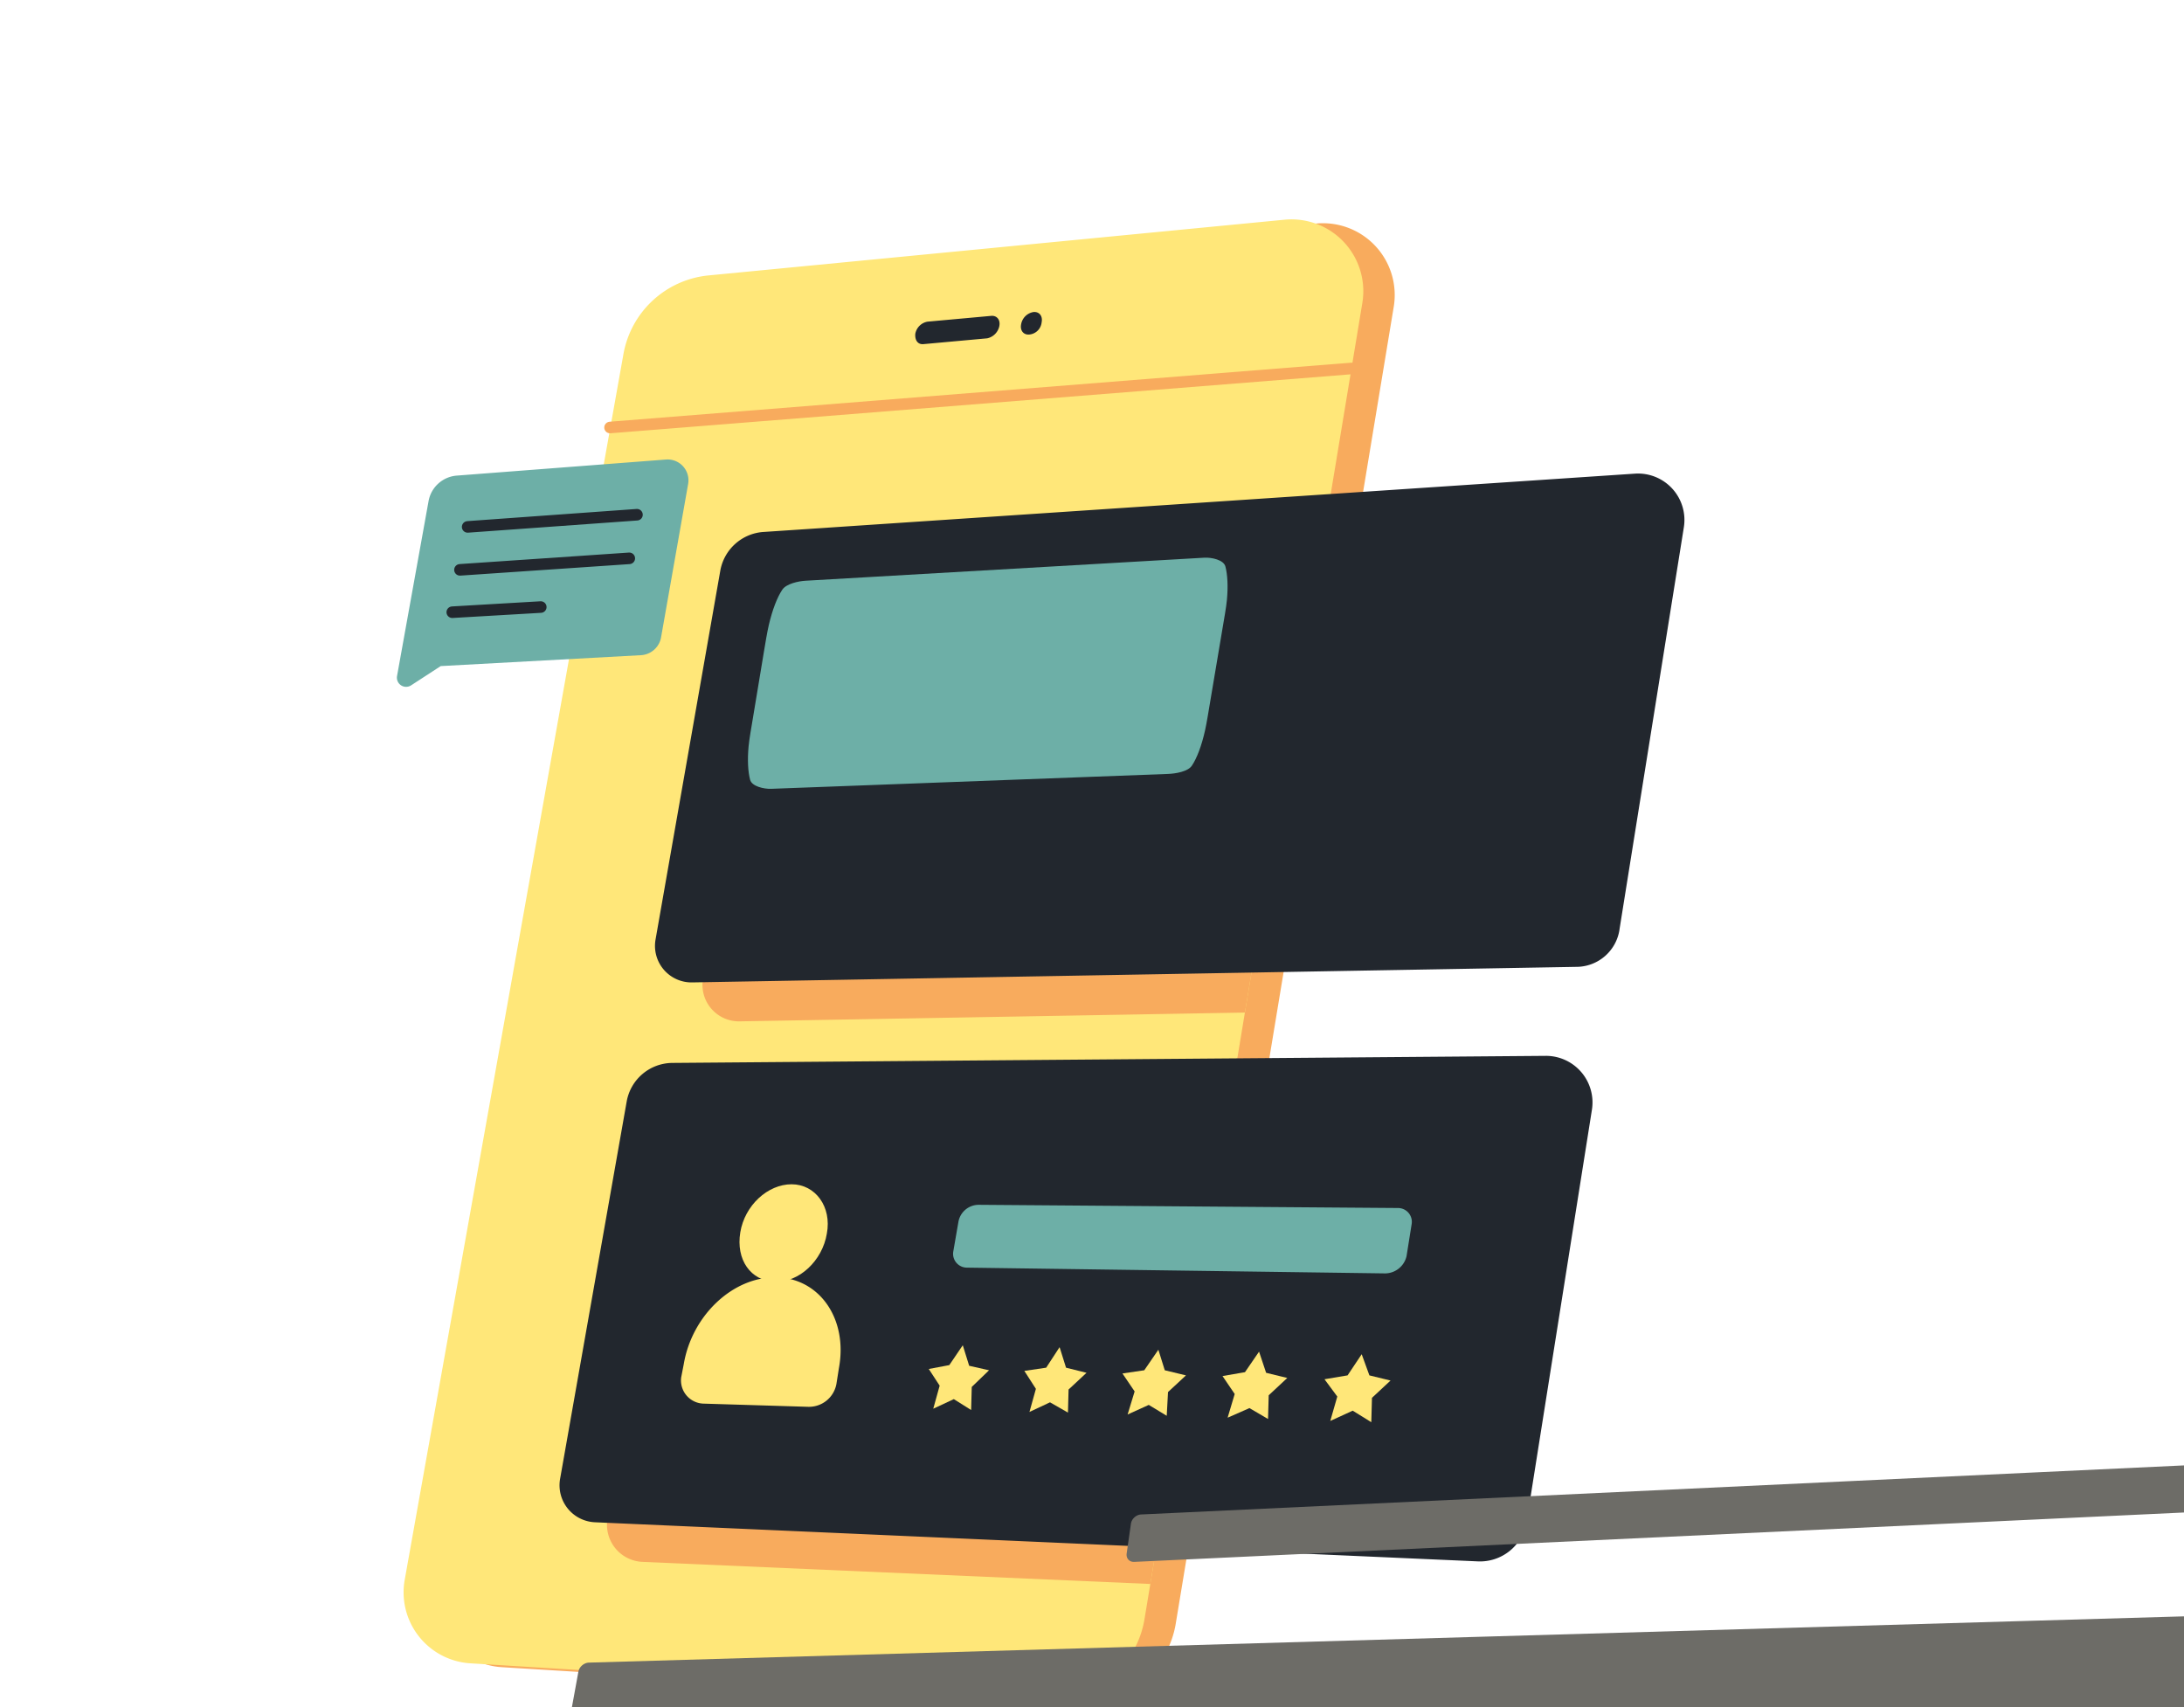 <?xml version="1.0" encoding="UTF-8" standalone="no"?>
<svg
   viewBox="0 0 491.3 384"
   version="1.1"
   id="svg80"
   xmlns="http://www.w3.org/2000/svg"
   xmlns:svg="http://www.w3.org/2000/svg">
  <defs
     id="defs7">
    <style
       id="style2">.cls-1,.cls-5,.cls-7,.cls-9{fill:none;}.cls-2{fill:#f8ab5d;}.cls-3{fill:#ffe779;}.cls-4{clip-path:url(#clip-path);}.cls-5{stroke:#f8ab5d;}.cls-5,.cls-7,.cls-9{stroke-linecap:round;stroke-linejoin:round;stroke-width:2.6px;}.cls-6{fill:#22272e;}.cls-7{stroke:#6dafa7;}.cls-8{fill:#6dafa7;}.cls-9{stroke:#22272e;}.cls-10{fill:#63737a;}</style>
    <clipPath
       id="clip-path">
      <path
         class="cls-1"
         d="M235.05,382.12l-129.13-7.94a16,16,0,0,1-14.86-18.9l49.2-275.71a21.59,21.59,0,0,1,19-17.6L289,49.42a16.16,16.16,0,0,1,17.46,18.76l-49,296.05A21.39,21.39,0,0,1,235.05,382.12Z"
         id="path4" />
    </clipPath>
  </defs>
  <g
     id="Isolation_Mode"
     data-name="Isolation Mode">
    <path
       class="cls-2"
       d="M242.12,383,113,375.05a16,16,0,0,1-14.86-18.9l49.2-275.71a21.59,21.59,0,0,1,19-17.6l129.7-12.55A16.15,16.15,0,0,1,313.53,69l-49,296A21.27,21.27,0,0,1,242.12,383Z"
       id="path9" />
    <path
       class="cls-3"
       d="M235.05,382.12l-129.13-7.94a16,16,0,0,1-14.86-18.9l49.2-275.71a21.59,21.59,0,0,1,19-17.6L289,49.42a16.16,16.16,0,0,1,17.46,18.76l-49,296.05A21.39,21.39,0,0,1,235.05,382.12Z"
       id="path11" />
    <g
       class="cls-4"
       clip-path="url(#clip-path)"
       id="g15">
      <path
         class="cls-2"
         d="M365.18,226.3l-198.81,3.46a8.21,8.21,0,0,1-8.22-9.66l14.57-83a10.59,10.59,0,0,1,9.52-8.66l196.21-13.13a10.44,10.44,0,0,1,11,12.12L375,217.64A9.73,9.73,0,0,1,365.18,226.3Z"
         id="path13" />
    </g>
    <g
       class="cls-4"
       clip-path="url(#clip-path)"
       id="g19">
      <path
         class="cls-2"
         d="M343.25,360l-198.81-8.65a8.35,8.35,0,0,1-7.79-9.67l15-85a10.5,10.5,0,0,1,10.24-8.65l196.5-1.59a10.49,10.49,0,0,1,10.39,12.12l-14.72,92.77A10.47,10.47,0,0,1,343.25,360Z"
         id="path17" />
    </g>
    <line
       class="cls-5"
       x1="137.23"
       y1="96.17"
       x2="304.01"
       y2="82.89"
       id="line21" />
    <path
       class="cls-6"
       d="M222.06,76.11l-14.28,1.3c-1.3.15-2-.86-1.88-2.31h0a3.39,3.39,0,0,1,2.74-2.74l14.29-1.3c1.3-.14,2.16.87,1.87,2.31h0A3.54,3.54,0,0,1,222.06,76.11Z"
       id="path23" />
    <path
       class="cls-6"
       d="M231.58,75.25h0c-1.3.14-2.16-.87-1.87-2.31h0a3.37,3.37,0,0,1,2.74-2.74h0c1.3-.15,2.16.86,1.87,2.31h0A3.06,3.06,0,0,1,231.58,75.25Z"
       id="path25" />
    <path
       class="cls-8"
       d="M144.3,147.38l-45.16,2.46-6.64,4.32A2.07,2.07,0,0,1,89.33,152l7.07-39.24a7,7,0,0,1,6.35-5.77l47-3.61a4.69,4.69,0,0,1,5.05,5.48l-6.06,34.34A4.88,4.88,0,0,1,144.3,147.38Z"
       id="path31" />
    <line
       class="cls-9"
       x1="105.2"
       y1="118.53"
       x2="143.29"
       y2="115.79"
       id="line33" />
    <line
       class="cls-9"
       x1="103.47"
       y1="128.19"
       x2="141.56"
       y2="125.6"
       id="line35" />
    <line
       class="cls-9"
       x1="101.74"
       y1="137.72"
       x2="121.65"
       y2="136.56"
       id="line37" />
    <path
       class="cls-6"
       d="M354.5,217.5,155.7,221a8.22,8.22,0,0,1-8.23-9.66l14.57-83a10.59,10.59,0,0,1,9.53-8.66l196.21-13.13a10.44,10.44,0,0,1,11,12.12l-14.43,90.17A9.83,9.83,0,0,1,354.5,217.5Z"
       id="path39" />
    <path
       class="cls-8"
       d="m 262.799,174.098 -89.302,3.351 c -1.656,0.062 -4.353,-0.549 -4.752,-2.021 -0.484,-1.785 -0.629,-4.514 -0.347,-7.521 0.155,-1.649 0.629,-4.296 0.9,-5.931 l 2.573,-15.514 c 0.271,-1.635 0.708,-4.287 1.087,-5.899 0.806,-3.424 1.876,-6.199 3.018,-7.903 0.896,-1.338 3.596,-1.926 5.25,-2.022 l 89.681,-5.182 c 1.654,-0.096 4.35,0.488 4.749,1.961 0.484,1.785 0.629,4.514 0.347,7.521 -0.155,1.649 -0.632,4.296 -0.907,5.929 l -2.941,17.467 c -0.275,1.634 -0.697,4.288 -1.056,5.905 -0.777,3.492 -1.847,6.324 -2.99,8.017 -0.892,1.321 -3.653,1.778 -5.308,1.841 z"
       id="path45"
       style="stroke-width:1.849" />
    <path
       class="cls-6"
       d="M332.43,351.24l-198.66-8.8a8.33,8.33,0,0,1-7.79-9.67l15-85a10.51,10.51,0,0,1,10.24-8.66l196.5-1.59a10.48,10.48,0,0,1,10.39,12.12L343.4,342.44A10.62,10.62,0,0,1,332.43,351.24Z"
       id="path57" />
    <path
       class="cls-3"
       d="M186,277.52c-1,6.06-6.2,11-11.68,10.82s-8.8-5-7.79-11.11,6.2-10.82,11.54-10.82S187.15,271.46,186,277.52Z"
       id="path59" />
    <path
       class="cls-3"
       d="M181.81,316.47l-23.66-.72a5.22,5.22,0,0,1-4.91-5.92l.58-3c1.88-11,11.11-19.63,20.78-19.48h0c9.66.14,16.15,9.23,14.13,20.34l-.57,3.61A6.27,6.27,0,0,1,181.81,316.47Z"
       id="path61" />
    <path
       class="cls-8"
       d="M311.66,286.46l-94.22-1.3a3.11,3.11,0,0,1-3-3.6l1.15-6.64a4.64,4.64,0,0,1,4.62-3.89l94.35.72a3.11,3.11,0,0,1,3,3.6l-1.15,7.22A5,5,0,0,1,311.66,286.46Z"
       id="path63" />
    <polygon
       class="cls-3"
       points="216.58 302.62 218.02 307.24 222.49 308.25 218.6 312 218.46 317.19 214.56 314.74 209.94 316.9 211.38 311.71 208.93 307.96 213.55 307.09 216.58 302.62"
       id="polygon65" />
    <polygon
       class="cls-3"
       points="238.36 303.05 239.81 307.67 244.42 308.82 240.38 312.58 240.24 317.77 236.2 315.46 231.58 317.63 233.03 312.43 230.43 308.39 235.34 307.67 238.36 303.05"
       id="polygon67" />
    <polygon
       class="cls-3"
       points="260.58 303.63 262.02 308.25 266.79 309.4 262.75 313.15 262.46 318.49 258.42 316.04 253.66 318.2 255.24 313.01 252.5 308.97 257.41 308.25 260.58 303.63"
       id="polygon69" />
    <polygon
       class="cls-10"
       points="283.23 304.06 284.82 308.82 289.58 309.98 285.4 313.88 285.25 319.21 281.07 316.76 276.16 318.92 277.75 313.59 275.01 309.55 280.06 308.68 283.23 304.06"
       id="polygon71"
       style="fill:#ffe779;fill-opacity:1" />
    <polygon
       class="cls-10"
       points="306.32 304.64 308.05 309.4 312.81 310.56 308.63 314.45 308.48 319.93 304.3 317.34 299.25 319.65 300.83 314.16 297.95 310.27 303.14 309.4 306.32 304.64"
       id="polygon73"
       style="fill:#ffe779;fill-opacity:1" />
    <path
       style="fill:#6d6c67;fill-opacity:1;stroke:none;stroke-width:0.974;stroke-opacity:1"
       id="rect1925"
       width="83.888"
       height="10.774"
       x="306.796"
       y="141.682"
       transform="matrix(0.999,-0.047,-0.142,0.99,0,0)"
       d="m 308.796,141.682 79.888,0 a 2,2 45 0 1 2,2 v 6.774 a 2,2 135 0 1 -2,2 l -79.888,0 a 2,2 45 0 1 -2,-2 v -6.774 a 2,2 135 0 1 2,-2 z" />
    <path
       style="fill:#6d6c67;fill-opacity:1;stroke:none;stroke-width:0.974;stroke-opacity:1"
       id="rect1925-5"
       width="83.888"
       height="10.774"
       x="306.738"
       y="160.698"
       transform="matrix(0.999,-0.047,-0.142,0.99,0,0)"
       d="m 308.738,160.698 79.888,0 a 2,2 45 0 1 2,2 v 6.774 a 2,2 135 0 1 -2,2 l -79.888,0 a 2,2 45 0 1 -2,-2 v -6.774 a 2,2 135 0 1 2,-2 z" />
    <path
       style="fill:#6d6c67;fill-opacity:1;stroke:none;stroke-width:0.974;stroke-opacity:1"
       id="rect1925-2"
       width="83.888"
       height="10.774"
       x="305.942"
       y="179.375"
       transform="matrix(0.999,-0.047,-0.142,0.99,0,0)"
       d="m 307.942,179.375 h 79.888 a 2,2 45 0 1 2,2 v 6.774 a 2,2 135 0 1 -2,2 H 307.942 a 2,2 45 0 1 -2,-2 v -6.774 a 2,2 135 0 1 2,-2 z" />
    <path
       style="fill:#6d6c67;fill-opacity:1;stroke:none;stroke-width:0.806;stroke-opacity:1"
       id="rect2503"
       width="193.866"
       height="31.029"
       x="199.964"
       y="193.024"
       transform="matrix(1,-0.029,-0.18,0.984,0,0)"
       d="m 201.964,193.024 h 189.866 a 2,2 45 0 1 2,2 v 27.029 a 2,2 135 0 1 -2,2 H 201.964 a 2,2 45 0 1 -2,-2 v -27.029 a 2,2 135 0 1 2,-2 z" />
  </g>
</svg>

